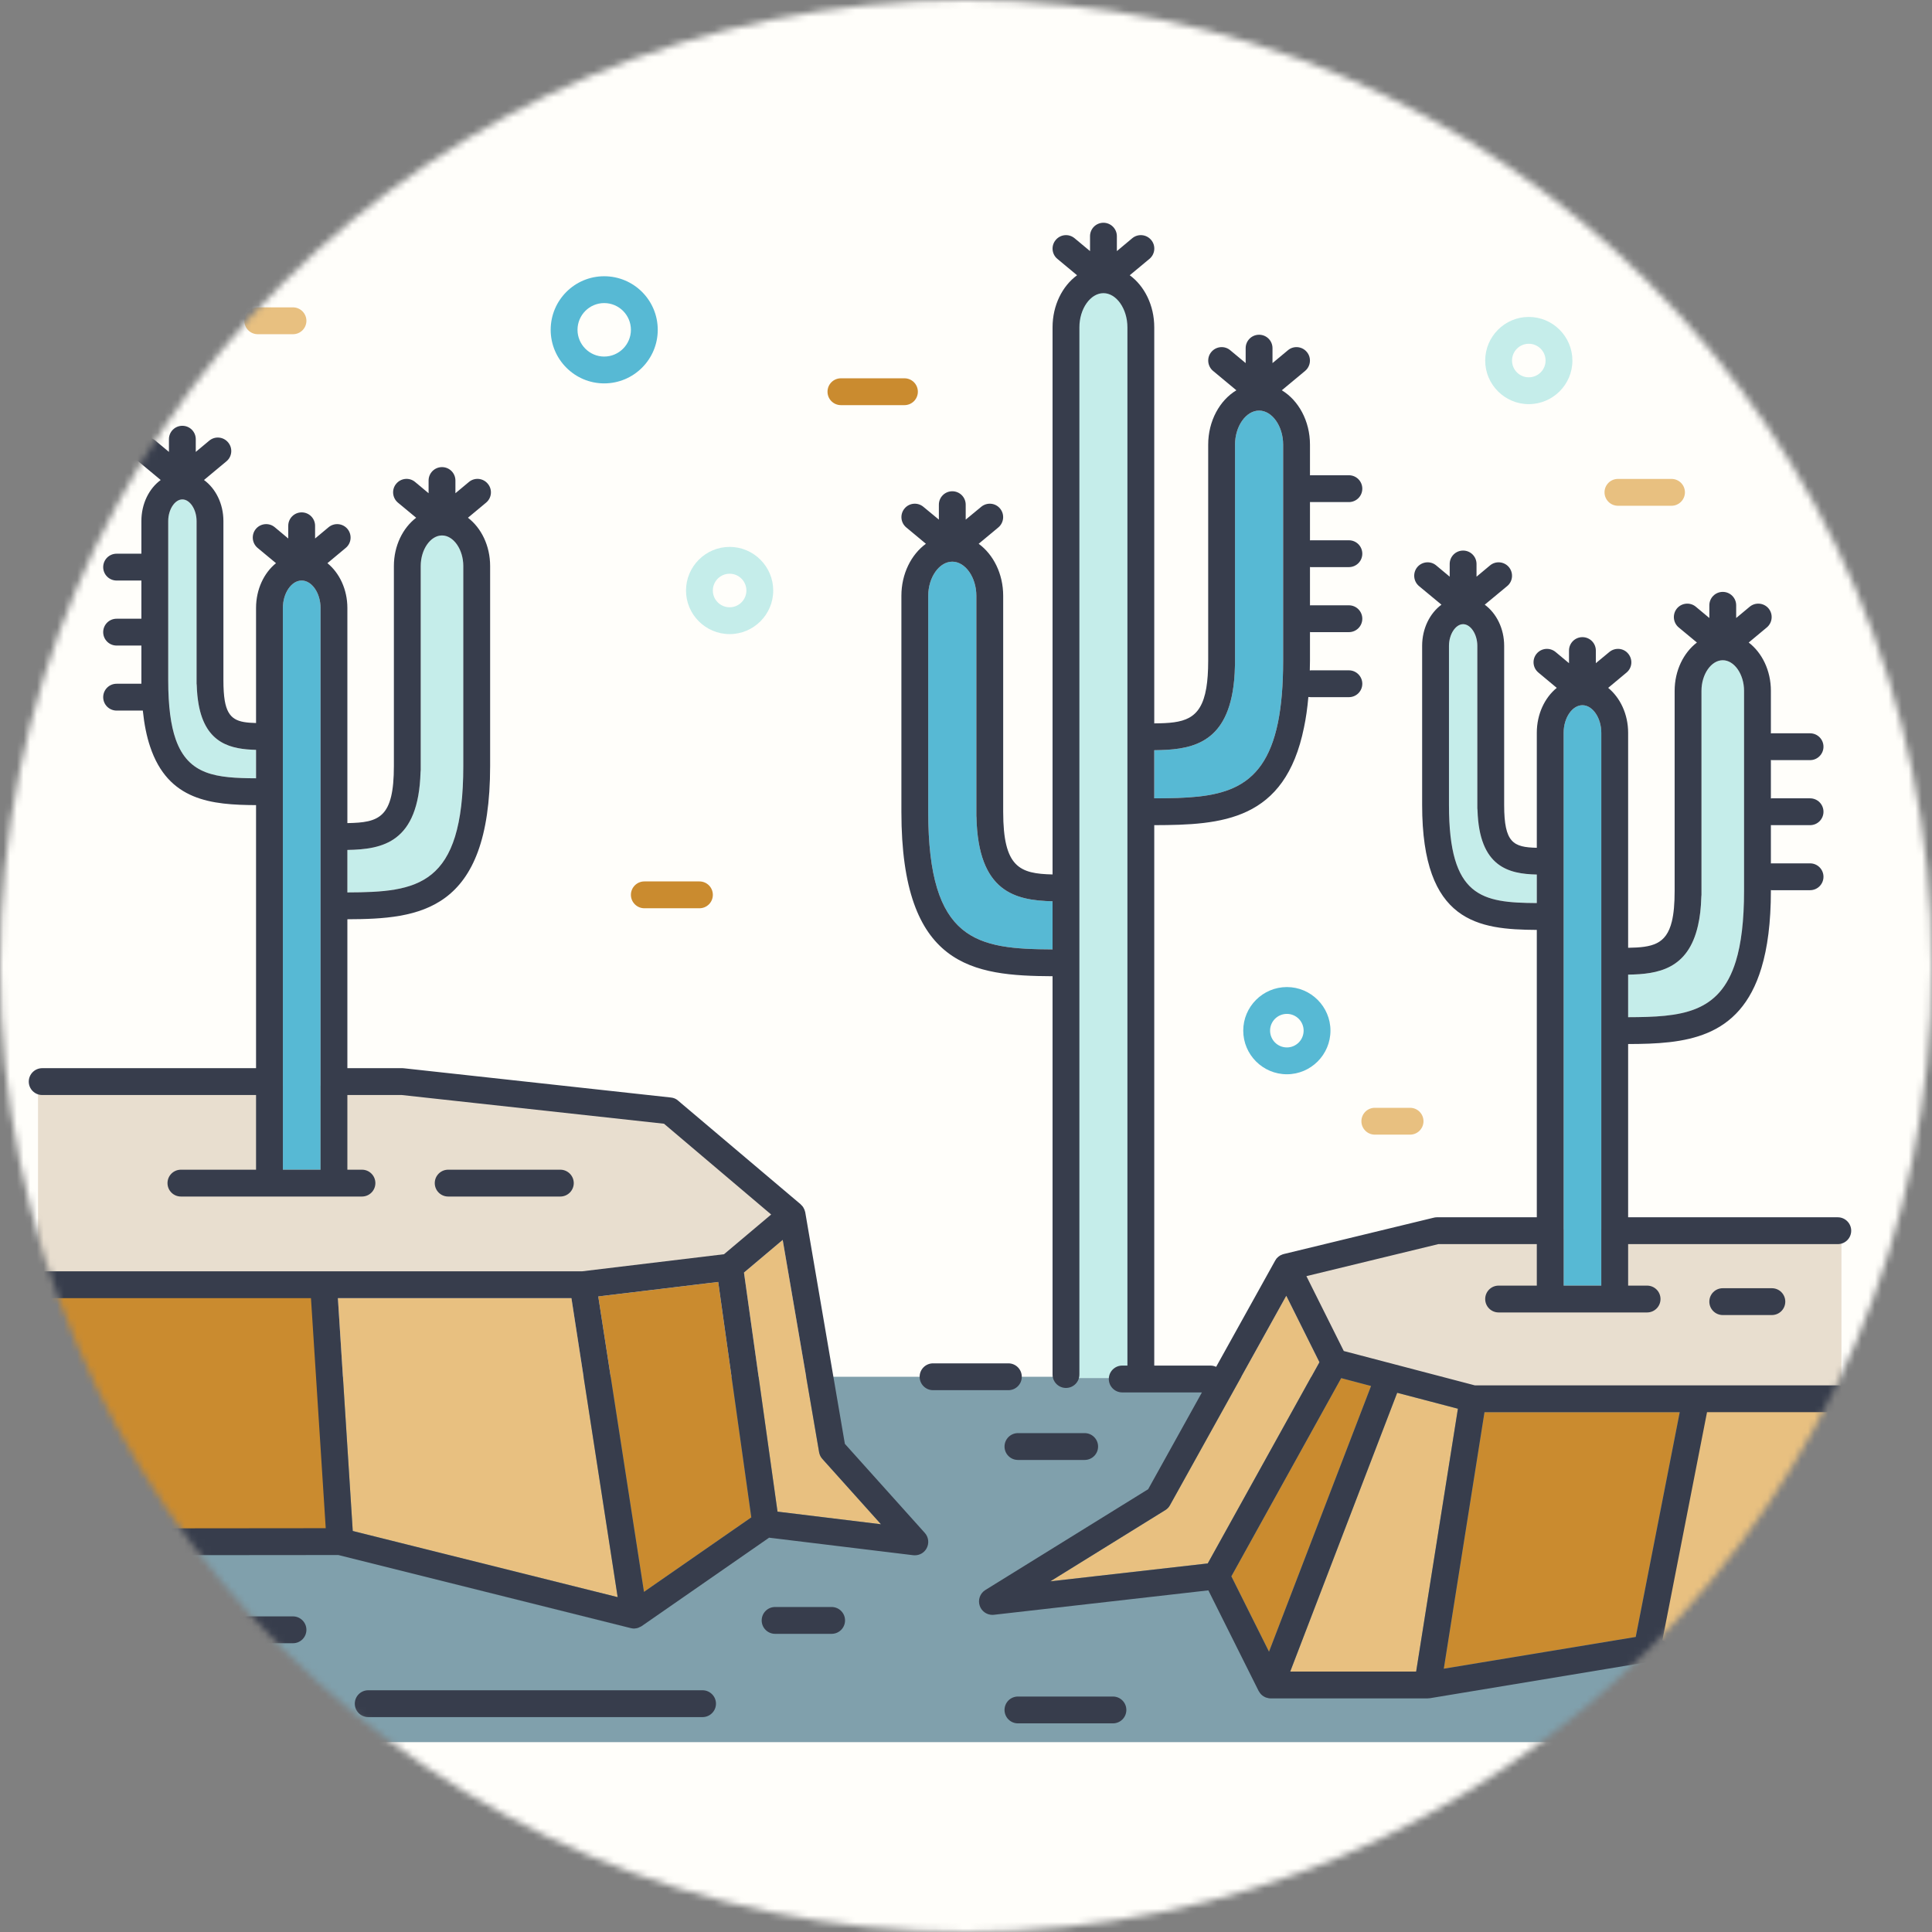 <svg width="288" height="288" viewBox="0 0 288 288" fill="none" xmlns="http://www.w3.org/2000/svg">
<rect x="0" y="0" width="288" height="288" fill="#808080" stroke="none"/>
<mask id="mask0_221:13942" style="mask-type:alpha" maskUnits="userSpaceOnUse" x="0" y="0" width="288" height="288">
<circle cx="144" cy="144" r="144" fill="#C4C4C4"/>
</mask>
<g mask="url(#mask0_221:13942)">
<path d="M2017.87 329.449H-718V-290H2017.87V329.449Z" fill="#FFFEFA"/>
<path d="M5.669 259.699H273.663V205.232H5.669V259.699Z" fill="#80A0AC"/>
<path d="M158.823 205.433H169.489V49.167C169.489 49.167 170.309 40.5 164.156 40.5C158.003 40.5 158.823 50.667 158.823 50.667V205.433Z" fill="#C5EDEA"/>
<path d="M274.503 208.944V256.899L246.725 244.952L253.169 208.944H274.503Z" fill="#E8C080"/>
<path d="M192.329 188.944L198.329 203.232L218.725 208.944H274.503V183.248H217.329L192.329 188.944Z" fill="#E8DECF"/>
<path d="M5.669 191.645V161.833H60.423L98.947 165.139L117.169 181.248L109.836 188.944L85.529 192.032L5.669 191.645Z" fill="#E8DECF"/>
<path d="M5.669 191.645V229.632H50.369L47.783 192.032L5.669 191.645Z" fill="#CA8B2F"/>
<path d="M250.396 210.512L243.836 244.019L215.223 248.752L221.289 210.512H250.396Z" fill="#CA8B2F"/>
<path d="M204.383 206.607L189.169 246.22L183.556 234.979L199.929 205.433L204.383 206.607Z" fill="#CA8B2F"/>
<path d="M107.063 191.1L111.996 226.192L95.996 237.299L89.183 193.259L107.063 191.1Z" fill="#CA8B2F"/>
<path d="M122.583 217.472L131.329 227.22L115.903 225.338L110.903 189.699L116.676 184.833L122.103 216.472C122.169 216.845 122.329 217.192 122.583 217.472Z" fill="#E8C080"/>
<path d="M85.183 193.512L92.076 238.085L52.583 228.22L50.369 193.512H85.183Z" fill="#E8C080"/>
<path d="M217.329 209.993L211.103 249.179H192.329L208.276 207.619L217.329 209.993Z" fill="#E8C080"/>
<path d="M191.743 193.167L196.676 203.06L180.036 233.06L156.569 235.726L173.703 225.113C173.996 224.94 174.236 224.685 174.396 224.393L191.743 193.167Z" fill="#E8C080"/>
<path d="M259.983 102.979V132.78C259.983 137.273 259.556 140.699 258.756 143.299C256.343 151.125 250.556 151.607 242.703 151.632V145.285C247.129 145.22 251.636 144.5 253.116 137.965C253.396 136.767 253.569 135.352 253.609 133.713C253.623 133.607 253.636 133.5 253.636 133.393V102.979C253.636 100.512 255.089 98.419 256.809 98.419C258.529 98.419 259.983 100.512 259.983 102.979Z" fill="#C5EDEA"/>
<path d="M229.089 130.365V134.619C220.889 134.565 215.996 133.792 215.996 120.005V96.273C215.996 94.553 216.983 93.047 218.103 93.047C219.236 93.047 220.223 94.553 220.223 96.273V120.5C220.223 120.579 220.236 120.672 220.249 120.767C220.503 129.299 224.943 130.273 229.089 130.365Z" fill="#C5EDEA"/>
<path d="M69.063 84.38V114.179C69.063 132.153 62.249 132.993 51.783 133.032V126.699C57.036 126.607 62.383 125.619 62.689 115.113C62.703 115.005 62.716 114.899 62.716 114.792V84.38C62.716 81.912 64.169 79.82 65.889 79.82C67.609 79.82 69.063 81.912 69.063 84.38Z" fill="#C5EDEA"/>
<path d="M38.169 111.78V116.019C32.276 115.993 28.089 115.579 26.196 110.22C25.463 108.139 25.076 105.285 25.076 101.405V77.672C25.076 75.952 26.063 74.447 27.183 74.447C28.316 74.447 29.303 75.952 29.303 77.672V101.899C29.303 101.993 29.316 102.072 29.329 102.167C29.356 103.22 29.463 104.167 29.609 105.005C30.676 110.94 34.529 111.685 38.169 111.78Z" fill="#C5EDEA"/>
<path d="M238.703 109.232V191.645H233.089V183.472C233.089 183.459 233.089 109.232 233.089 109.232C233.089 107.005 234.369 105.125 235.889 105.125C237.409 105.125 238.703 107.005 238.703 109.232Z" fill="#57B9D4"/>
<path d="M191.276 66.285V98.472C191.276 102.179 191.009 105.22 190.503 107.713C188.289 118.5 181.503 118.979 172.063 119.005V111.833C177.116 111.78 182.356 111.139 183.743 103.139C183.943 102.005 184.063 100.727 184.089 99.273C184.103 99.232 184.103 99.179 184.103 99.139V66.285C184.103 63.525 185.743 61.205 187.689 61.205C189.636 61.205 191.276 63.525 191.276 66.285Z" fill="#57B9D4"/>
<path d="M156.903 134.352V141.525C145.663 141.472 138.369 140.405 138.369 121.005V88.82C138.369 86.06 140.009 83.727 141.956 83.727C143.903 83.727 145.543 86.06 145.543 88.82V121.66C145.543 121.713 145.556 121.752 145.556 121.792C145.809 133.005 151.356 134.22 156.903 134.352Z" fill="#57B9D4"/>
<path d="M47.783 90.632V174.365H42.169V90.632C42.169 88.405 43.449 86.539 44.969 86.539C46.489 86.539 47.783 88.405 47.783 90.632Z" fill="#57B9D4"/>
<path d="M256.809 192.032C255.703 192.032 254.809 192.925 254.809 194.032C254.809 195.139 255.703 196.032 256.809 196.032H264.129C265.236 196.032 266.129 195.139 266.129 194.032C266.129 192.925 265.236 192.032 264.129 192.032H256.809Z" fill="#373D4C"/>
<path d="M241.183 75.393H249.169C250.276 75.393 251.169 74.485 251.169 73.393C251.169 72.285 250.276 71.393 249.169 71.393H241.183C240.076 71.393 239.183 72.285 239.183 73.393C239.183 74.485 240.076 75.393 241.183 75.393Z" fill="#E8C080"/>
<path d="M227.889 51.245C229.276 51.245 230.396 52.365 230.396 53.752C230.396 55.125 229.276 56.245 227.889 56.245C226.516 56.245 225.396 55.125 225.396 53.752C225.396 52.365 226.516 51.245 227.889 51.245ZM227.889 60.245C231.476 60.245 234.396 57.327 234.396 53.752C234.396 50.167 231.476 47.245 227.889 47.245C224.316 47.245 221.396 50.167 221.396 53.752C221.396 57.327 224.316 60.245 227.889 60.245Z" fill="#C5EDEA"/>
<path d="M204.943 169.139H210.196C211.303 169.139 212.196 168.245 212.196 167.139C212.196 166.032 211.303 165.139 210.196 165.139H204.943C203.836 165.139 202.943 166.032 202.943 167.139C202.943 168.245 203.836 169.139 204.943 169.139Z" fill="#E8C080"/>
<path d="M194.329 153.632C194.329 155.019 193.209 156.139 191.836 156.139C190.449 156.139 189.329 155.019 189.329 153.632C189.329 152.259 190.449 151.139 191.836 151.139C193.209 151.139 194.329 152.259 194.329 153.632ZM185.329 153.632C185.329 157.22 188.249 160.139 191.836 160.139C195.409 160.139 198.329 157.22 198.329 153.632C198.329 150.06 195.409 147.139 191.836 147.139C188.249 147.139 185.329 150.06 185.329 153.632Z" fill="#57B9D4"/>
<path d="M165.903 252.899H151.743C150.636 252.899 149.743 253.792 149.743 254.899C149.743 256.005 150.636 256.899 151.743 256.899H165.903C167.009 256.899 167.903 256.005 167.903 254.899C167.903 253.792 167.009 252.899 165.903 252.899Z" fill="#373D4C"/>
<path d="M149.743 215.632C149.743 216.738 150.636 217.632 151.743 217.632H161.689C162.796 217.632 163.689 216.738 163.689 215.632C163.689 214.538 162.796 213.632 161.689 213.632H151.743C150.636 213.632 149.743 214.538 149.743 215.632Z" fill="#373D4C"/>
<path d="M152.316 205.232C152.316 204.125 151.423 203.232 150.316 203.232H139.089C137.983 203.232 137.089 204.125 137.089 205.232C137.089 206.338 137.983 207.232 139.089 207.232H150.316C151.423 207.232 152.316 206.338 152.316 205.232Z" fill="#373D4C"/>
<path d="M243.836 244.019L215.223 248.752L221.289 210.512H250.396L243.836 244.019ZM211.103 249.179H192.329L208.276 207.619L217.329 209.993L211.103 249.179ZM189.169 246.22L183.556 234.979L199.929 205.432L204.383 206.607L189.169 246.22ZM180.036 233.06L156.569 235.726L173.703 225.113C173.996 224.94 174.236 224.685 174.396 224.393L191.743 193.167L196.676 203.06L180.036 233.06ZM156.903 141.525C145.663 141.472 138.369 140.405 138.369 121.005V88.819C138.369 86.06 140.009 83.727 141.956 83.727C143.903 83.727 145.543 86.06 145.543 88.819V121.66C145.543 121.712 145.556 121.752 145.556 121.792C145.809 133.005 151.356 134.22 156.903 134.352V141.525ZM172.063 111.833C177.116 111.78 182.356 111.139 183.743 103.139C183.943 102.005 184.063 100.727 184.089 99.273C184.103 99.232 184.103 99.179 184.103 99.139V66.285C184.103 63.525 185.743 61.205 187.689 61.205C189.636 61.205 191.276 63.525 191.276 66.285V98.472C191.276 102.179 191.009 105.22 190.503 107.712C188.289 118.5 181.503 118.979 172.063 119.005V111.833ZM215.996 120.005V96.273C215.996 94.553 216.983 93.045 218.103 93.045C219.236 93.045 220.223 94.553 220.223 96.273V120.5C220.223 120.579 220.236 120.672 220.249 120.765C220.503 129.299 224.943 130.273 229.089 130.365V134.619C220.889 134.565 215.996 133.792 215.996 120.005ZM233.089 183.472C233.089 183.459 233.089 109.232 233.089 109.232C233.089 107.005 234.369 105.125 235.889 105.125C237.409 105.125 238.703 107.005 238.703 109.232V191.645H233.089V183.472ZM242.703 145.285C247.129 145.22 251.636 144.5 253.116 137.965C253.396 136.765 253.569 135.352 253.609 133.712C253.623 133.607 253.636 133.5 253.636 133.393V102.979C253.636 100.512 255.089 98.419 256.809 98.419C258.529 98.419 259.983 100.512 259.983 102.979V132.78C259.983 137.273 259.556 140.699 258.756 143.299C256.343 151.125 250.556 151.607 242.703 151.632V145.285ZM275.116 255.167L247.809 244.512L254.463 210.512H273.956C275.063 210.512 275.956 209.619 275.956 208.512C275.956 207.419 275.063 206.512 273.956 206.512H252.823C252.796 206.512 219.849 206.512 219.849 206.512L200.316 201.393L194.743 190.232L214.409 185.459H229.089V191.645H223.396C222.289 191.645 221.396 192.539 221.396 193.645C221.396 194.752 222.289 195.645 223.396 195.645H245.529C246.636 195.645 247.529 194.752 247.529 193.645C247.529 192.539 246.636 191.645 245.529 191.645H242.703V185.459H273.956C275.063 185.459 275.956 184.565 275.956 183.459C275.956 182.365 275.063 181.459 273.956 181.459H242.703V155.632C251.076 155.607 259.356 154.965 262.569 144.299C263.476 141.312 263.983 137.539 263.983 132.78V132.685C264.036 132.685 264.076 132.699 264.129 132.699H269.823C270.929 132.699 271.823 131.805 271.823 130.699C271.823 129.592 270.929 128.699 269.823 128.699H264.129C264.076 128.699 264.036 128.712 263.983 128.712V122.993C264.036 122.993 264.076 123.005 264.129 123.005H269.823C270.929 123.005 271.823 122.113 271.823 121.005C271.823 119.899 270.929 119.005 269.823 119.005H264.129C264.076 119.005 264.036 119.019 263.983 119.019V113.285C264.036 113.299 264.076 113.312 264.129 113.312H269.823C270.929 113.312 271.823 112.405 271.823 111.312C271.823 110.205 270.929 109.312 269.823 109.312H264.129C264.076 109.312 264.036 109.327 263.983 109.327V102.979C263.983 99.952 262.663 97.299 260.676 95.78L263.383 93.525C264.223 92.819 264.343 91.553 263.636 90.699C262.929 89.859 261.676 89.739 260.823 90.447L258.809 92.125V90.232C258.809 89.125 257.916 88.232 256.809 88.232C255.703 88.232 254.809 89.125 254.809 90.232V92.125L252.796 90.447C251.956 89.739 250.689 89.859 249.983 90.699C249.276 91.553 249.396 92.819 250.236 93.525L252.956 95.78C250.969 97.299 249.636 99.952 249.636 102.979V132.78C249.636 134.712 249.503 136.192 249.223 137.352C248.383 140.805 246.263 141.232 242.703 141.285V109.232C242.703 106.459 241.516 104.005 239.729 102.539L242.463 100.259C243.316 99.553 243.423 98.299 242.716 97.447C242.023 96.592 240.756 96.485 239.903 97.192L237.889 98.859V96.979C237.889 95.872 236.996 94.979 235.889 94.979C234.783 94.979 233.889 95.872 233.889 96.979V98.859L231.889 97.192C231.036 96.485 229.769 96.592 229.063 97.447C228.356 98.299 228.476 99.553 229.329 100.259L232.063 102.539C230.263 104.005 229.089 106.459 229.089 109.232V126.379C225.583 126.299 224.223 125.632 224.223 120.005V96.273C224.223 93.685 223.063 91.419 221.329 90.139L224.676 87.365C225.529 86.66 225.636 85.393 224.929 84.539C224.223 83.699 222.969 83.579 222.116 84.285L220.103 85.965V84.072C220.103 82.965 219.209 82.072 218.103 82.072C216.996 82.072 216.103 82.965 216.103 84.072V85.965L214.089 84.285C213.249 83.579 211.983 83.699 211.276 84.539C210.569 85.393 210.689 86.66 211.529 87.365L214.876 90.139C213.143 91.419 211.996 93.685 211.996 96.273V120.005C211.996 137.592 220.436 138.565 229.089 138.619V181.459H214.169C214.009 181.459 213.849 181.485 213.703 181.525L213.476 181.579L191.356 186.94C191.209 186.979 191.103 187.019 191.009 187.072C190.983 187.085 190.956 187.085 190.929 187.099C190.809 187.167 190.689 187.232 190.583 187.327C190.556 187.352 190.529 187.379 190.489 187.405C190.423 187.472 190.343 187.539 190.276 187.619C190.249 187.66 190.223 187.712 190.196 187.752C190.156 187.805 190.116 187.859 190.089 187.912L181.289 203.752C181.023 203.632 180.743 203.565 180.449 203.565H172.063V123.005C182.169 122.979 191.556 122.379 194.383 108.447C194.676 107.072 194.889 105.553 195.036 103.899C195.156 103.912 195.276 103.925 195.396 103.925H201.076C202.183 103.925 203.076 103.032 203.076 101.925C203.076 100.833 202.183 99.925 201.076 99.925H195.396C195.343 99.925 195.303 99.94 195.249 99.952C195.263 99.459 195.276 98.979 195.276 98.472V94.22C195.316 94.22 195.356 94.232 195.396 94.232H201.076C202.183 94.232 203.076 93.339 203.076 92.232C203.076 91.125 202.183 90.232 201.076 90.232H195.396C195.356 90.232 195.316 90.245 195.276 90.245V84.525C195.316 84.525 195.356 84.539 195.396 84.539H201.076C202.183 84.539 203.076 83.645 203.076 82.539C203.076 81.432 202.183 80.539 201.076 80.539H195.396C195.356 80.539 195.316 80.553 195.276 80.553V74.833C195.316 74.833 195.356 74.845 195.396 74.845H201.076C202.183 74.845 203.076 73.952 203.076 72.845C203.076 71.739 202.183 70.845 201.076 70.845H195.396C195.356 70.845 195.316 70.845 195.276 70.859V66.285C195.276 62.739 193.556 59.672 191.076 58.179L194.556 55.285C195.396 54.579 195.516 53.312 194.809 52.472C194.103 51.619 192.836 51.5 191.996 52.205L189.689 54.125V51.899C189.689 50.792 188.796 49.899 187.689 49.899C186.583 49.899 185.689 50.792 185.689 51.899V54.125L183.383 52.205C182.543 51.5 181.276 51.619 180.569 52.472C179.863 53.312 179.983 54.579 180.823 55.285L184.303 58.179C181.823 59.672 180.103 62.739 180.103 66.285V98.472C180.103 100.099 180.009 101.447 179.823 102.553C179.009 107.365 176.423 107.805 172.063 107.833V48.792C172.063 45.5 170.596 42.632 168.409 41.032L171.343 38.592C172.196 37.887 172.316 36.619 171.609 35.78C170.903 34.925 169.636 34.805 168.783 35.512L166.489 37.432V35.205C166.489 34.099 165.583 33.205 164.489 33.205C163.383 33.205 162.489 34.099 162.489 35.205V37.432L160.183 35.512C159.329 34.805 158.076 34.925 157.369 35.78C156.663 36.619 156.769 37.887 157.623 38.592L160.556 41.032C158.369 42.632 156.903 45.5 156.903 48.792V130.352C151.996 130.245 149.543 129.299 149.543 121.005V88.819C149.543 85.525 148.076 82.66 145.889 81.06L148.823 78.619C149.663 77.912 149.783 76.66 149.076 75.805C148.369 74.952 147.116 74.845 146.263 75.553L143.956 77.459V75.232C143.956 74.125 143.063 73.232 141.956 73.232C140.849 73.232 139.956 74.125 139.956 75.232V77.459L137.649 75.553C136.809 74.845 135.543 74.952 134.836 75.805C134.129 76.66 134.249 77.912 135.089 78.619L138.023 81.06C135.836 82.66 134.369 85.525 134.369 88.819V121.005C134.369 144.232 145.063 145.459 156.903 145.525V204.899C156.903 206.005 157.796 206.899 158.903 206.899C160.009 206.899 160.903 206.005 160.903 204.899V48.792C160.903 46.032 162.543 43.699 164.489 43.699C166.423 43.699 168.063 46.032 168.063 48.792V203.565H167.289C166.183 203.565 165.289 204.459 165.289 205.565C165.289 206.672 166.183 207.565 167.289 207.565H179.169L171.156 221.993L146.889 237.019C146.089 237.512 145.743 238.5 146.049 239.379C146.329 240.192 147.089 240.726 147.943 240.726C148.009 240.726 148.089 240.726 148.169 240.712L180.129 237.072L187.623 252.072C187.636 252.099 187.663 252.113 187.676 252.138C187.743 252.259 187.809 252.366 187.903 252.472C187.929 252.5 187.956 252.525 187.983 252.566C188.089 252.672 188.209 252.78 188.356 252.872C188.369 252.887 188.396 252.887 188.423 252.899C188.503 252.952 188.596 253.005 188.703 253.045C188.729 253.06 188.743 253.045 188.769 253.06C188.969 253.125 189.196 253.179 189.423 253.179H212.809C212.836 253.179 212.849 253.167 212.876 253.167C212.969 253.167 213.049 253.167 213.143 253.152L245.316 247.819L273.663 258.887C273.903 258.979 274.143 259.019 274.383 259.019C275.183 259.019 275.943 258.538 276.249 257.752C276.649 256.726 276.143 255.566 275.116 255.167Z" fill="#373D4C"/>
<path d="M125.356 60.393H134.823C135.929 60.393 136.823 59.5 136.823 58.393C136.823 57.285 135.929 56.393 134.823 56.393H125.356C124.249 56.393 123.356 57.285 123.356 58.393C123.356 59.5 124.249 60.393 125.356 60.393Z" fill="#CA8B2F"/>
<path d="M123.969 239.553H115.543C114.436 239.553 113.543 240.447 113.543 241.553C113.543 242.66 114.436 243.553 115.543 243.553H123.969C125.076 243.553 125.969 242.66 125.969 241.553C125.969 240.447 125.076 239.553 123.969 239.553Z" fill="#373D4C"/>
<path d="M108.769 85.525C110.143 85.525 111.263 86.645 111.263 88.032C111.263 89.405 110.143 90.525 108.769 90.525C107.383 90.525 106.263 89.405 106.263 88.032C106.263 86.645 107.383 85.525 108.769 85.525ZM108.769 94.525C112.343 94.525 115.263 91.607 115.263 88.032C115.263 84.447 112.343 81.525 108.769 81.525C105.183 81.525 102.263 84.447 102.263 88.032C102.263 91.607 105.183 94.525 108.769 94.525Z" fill="#C5EDEA"/>
<path d="M104.729 251.965H54.889C53.783 251.965 52.889 252.859 52.889 253.965C52.889 255.072 53.783 255.965 54.889 255.965H104.729C105.823 255.965 106.729 255.072 106.729 253.965C106.729 252.859 105.823 251.965 104.729 251.965Z" fill="#373D4C"/>
<path d="M96.049 131.393C94.956 131.393 94.049 132.285 94.049 133.393C94.049 134.5 94.956 135.393 96.049 135.393H104.263C105.369 135.393 106.263 134.5 106.263 133.393C106.263 132.285 105.369 131.393 104.263 131.393H96.049Z" fill="#CA8B2F"/>
<path d="M90.063 45.179C92.263 45.179 94.049 46.965 94.049 49.167C94.049 51.352 92.263 53.152 90.063 53.152C87.876 53.152 86.089 51.352 86.089 49.167C86.089 46.965 87.876 45.179 90.063 45.179ZM90.063 57.152C94.476 57.152 98.049 53.565 98.049 49.167C98.049 44.752 94.476 41.179 90.063 41.179C85.663 41.179 82.089 44.752 82.089 49.167C82.089 53.565 85.663 57.152 90.063 57.152Z" fill="#57B9D4"/>
<path d="M83.529 178.365C84.623 178.365 85.529 177.472 85.529 176.365C85.529 175.259 84.623 174.365 83.529 174.365H66.809C65.703 174.365 64.809 175.259 64.809 176.365C64.809 177.472 65.703 178.365 66.809 178.365H83.529Z" fill="#373D4C"/>
<path d="M115.903 225.338L110.903 189.699L116.676 184.833L122.103 216.472C122.169 216.845 122.329 217.192 122.583 217.472L131.329 227.22L115.903 225.338ZM95.996 237.299L89.183 193.259L107.063 191.099L111.996 226.192L95.996 237.299ZM52.583 228.22L50.369 193.512H85.183L92.076 238.085L52.583 228.22ZM47.783 174.365H42.169V90.632C42.169 88.405 43.449 86.539 44.969 86.539C46.489 86.539 47.783 88.405 47.783 90.632V174.365ZM38.169 116.019C32.276 115.993 28.089 115.579 26.196 110.22C25.463 108.139 25.076 105.285 25.076 101.405V77.672C25.076 75.952 26.063 74.447 27.183 74.447C28.316 74.447 29.303 75.952 29.303 77.672V101.899C29.303 101.993 29.316 102.072 29.329 102.167C29.356 103.22 29.463 104.167 29.609 105.005C30.676 110.94 34.529 111.685 38.169 111.78V116.019ZM51.783 126.699C57.036 126.607 62.383 125.619 62.689 115.113C62.703 115.005 62.716 114.899 62.716 114.792V84.379C62.716 81.912 64.169 79.819 65.889 79.819C67.609 79.819 69.063 81.912 69.063 84.379V114.179C69.063 132.152 62.249 132.993 51.783 133.032V126.699ZM125.943 215.232L120.036 180.712C120.009 180.607 119.983 180.539 119.969 180.485C119.943 180.405 119.916 180.327 119.889 180.259C119.863 180.205 119.836 180.152 119.809 180.113C119.783 180.032 119.729 179.965 119.689 179.899C119.649 179.845 119.623 179.805 119.583 179.765C119.529 179.699 119.476 179.645 119.409 179.592C119.396 179.565 119.369 179.539 119.356 179.525L101.556 164.472L101.089 164.072C100.796 163.805 100.423 163.645 100.023 163.607L60.209 159.245C60.143 159.245 60.063 159.232 59.996 159.232H51.783V137.032C62.503 136.993 73.063 135.979 73.063 114.179V84.379C73.063 81.352 71.743 78.699 69.756 77.179L72.463 74.925C73.316 74.22 73.423 72.952 72.716 72.113C72.009 71.259 70.756 71.139 69.903 71.845L67.889 73.525V71.632C67.889 70.525 66.996 69.632 65.889 69.632C64.783 69.632 63.889 70.525 63.889 71.632V73.525L61.876 71.845C61.036 71.139 59.769 71.259 59.063 72.113C58.356 72.952 58.476 74.22 59.316 74.925L62.036 77.179C60.049 78.699 58.716 81.352 58.716 84.379V114.179C58.716 121.899 56.529 122.619 51.783 122.699V90.632C51.783 87.859 50.596 85.405 48.809 83.952L51.543 81.672C52.396 80.965 52.503 79.699 51.796 78.845C51.089 78.005 49.836 77.887 48.983 78.592L46.969 80.273V78.379C46.969 77.273 46.076 76.379 44.969 76.379C43.863 76.379 42.969 77.273 42.969 78.379V80.273L40.956 78.592C40.116 77.887 38.849 78.005 38.143 78.845C37.436 79.699 37.556 80.965 38.396 81.672L41.143 83.952C39.343 85.405 38.169 87.859 38.169 90.632V107.78C35.436 107.712 33.996 107.299 33.503 104.447C33.369 103.632 33.303 102.645 33.303 101.405V77.672C33.303 75.085 32.143 72.819 30.409 71.553L33.756 68.765C34.609 68.06 34.716 66.792 34.009 65.952C33.303 65.099 32.049 64.979 31.196 65.685L29.183 67.365V65.472C29.183 64.365 28.289 63.472 27.183 63.472C26.076 63.472 25.183 64.365 25.183 65.472V67.365L23.169 65.685C22.329 64.979 21.063 65.099 20.356 65.952C19.649 66.792 19.769 68.06 20.609 68.765L23.956 71.553C22.223 72.819 21.076 75.085 21.076 77.672V82.539H17.383C16.276 82.539 15.383 83.432 15.383 84.539C15.383 85.645 16.276 86.539 17.383 86.539H21.076V92.232H17.383C16.276 92.232 15.383 93.125 15.383 94.232C15.383 95.339 16.276 96.232 17.383 96.232H21.076V101.405C21.076 101.592 21.076 101.752 21.076 101.925H17.383C16.276 101.925 15.383 102.819 15.383 103.925C15.383 105.032 16.276 105.925 17.383 105.925H21.289C21.503 107.993 21.863 109.765 22.369 111.273C25.063 119.393 31.556 119.979 38.169 120.019V159.232H6.289C5.183 159.232 4.289 160.139 4.289 161.232C4.289 162.339 5.183 163.232 6.289 163.232H38.169V174.365H26.969C25.863 174.365 24.969 175.259 24.969 176.365C24.969 177.472 25.863 178.365 26.969 178.365H53.956C55.063 178.365 55.956 177.472 55.956 176.365C55.956 175.259 55.063 174.365 53.956 174.365H51.783V163.232H59.889L98.983 167.512L114.956 181.045L107.929 186.965L86.769 189.512H6.289C5.183 189.512 4.289 190.419 4.289 191.512C4.289 192.619 5.183 193.512 6.289 193.512H46.356L48.556 227.805L6.276 227.845C5.183 227.845 4.289 228.752 4.289 229.845C4.289 230.952 5.183 231.845 6.289 231.845L50.436 231.805L94.023 242.699C94.209 242.738 94.356 242.766 94.503 242.766C94.729 242.752 94.929 242.726 95.129 242.66C95.209 242.632 95.263 242.592 95.343 242.554C95.436 242.512 95.556 242.472 95.649 242.405L114.649 229.22L136.129 231.833C136.209 231.845 136.289 231.845 136.369 231.845C137.116 231.845 137.796 231.447 138.143 230.78C138.529 230.032 138.423 229.138 137.863 228.512L125.943 215.232Z" fill="#373D4C"/>
<path d="M38.423 49.819H43.676C44.783 49.819 45.676 48.925 45.676 47.819C45.676 46.727 44.783 45.819 43.676 45.819H38.423C37.316 45.819 36.423 46.727 36.423 47.819C36.423 48.925 37.316 49.819 38.423 49.819Z" fill="#E8C080"/>
<path d="M43.676 240.952H32.569C31.463 240.952 30.569 241.859 30.569 242.952C30.569 244.06 31.463 244.952 32.569 244.952H43.676C44.783 244.952 45.676 244.06 45.676 242.952C45.676 241.859 44.783 240.952 43.676 240.952Z" fill="#373D4C"/>
</g>
</svg>
